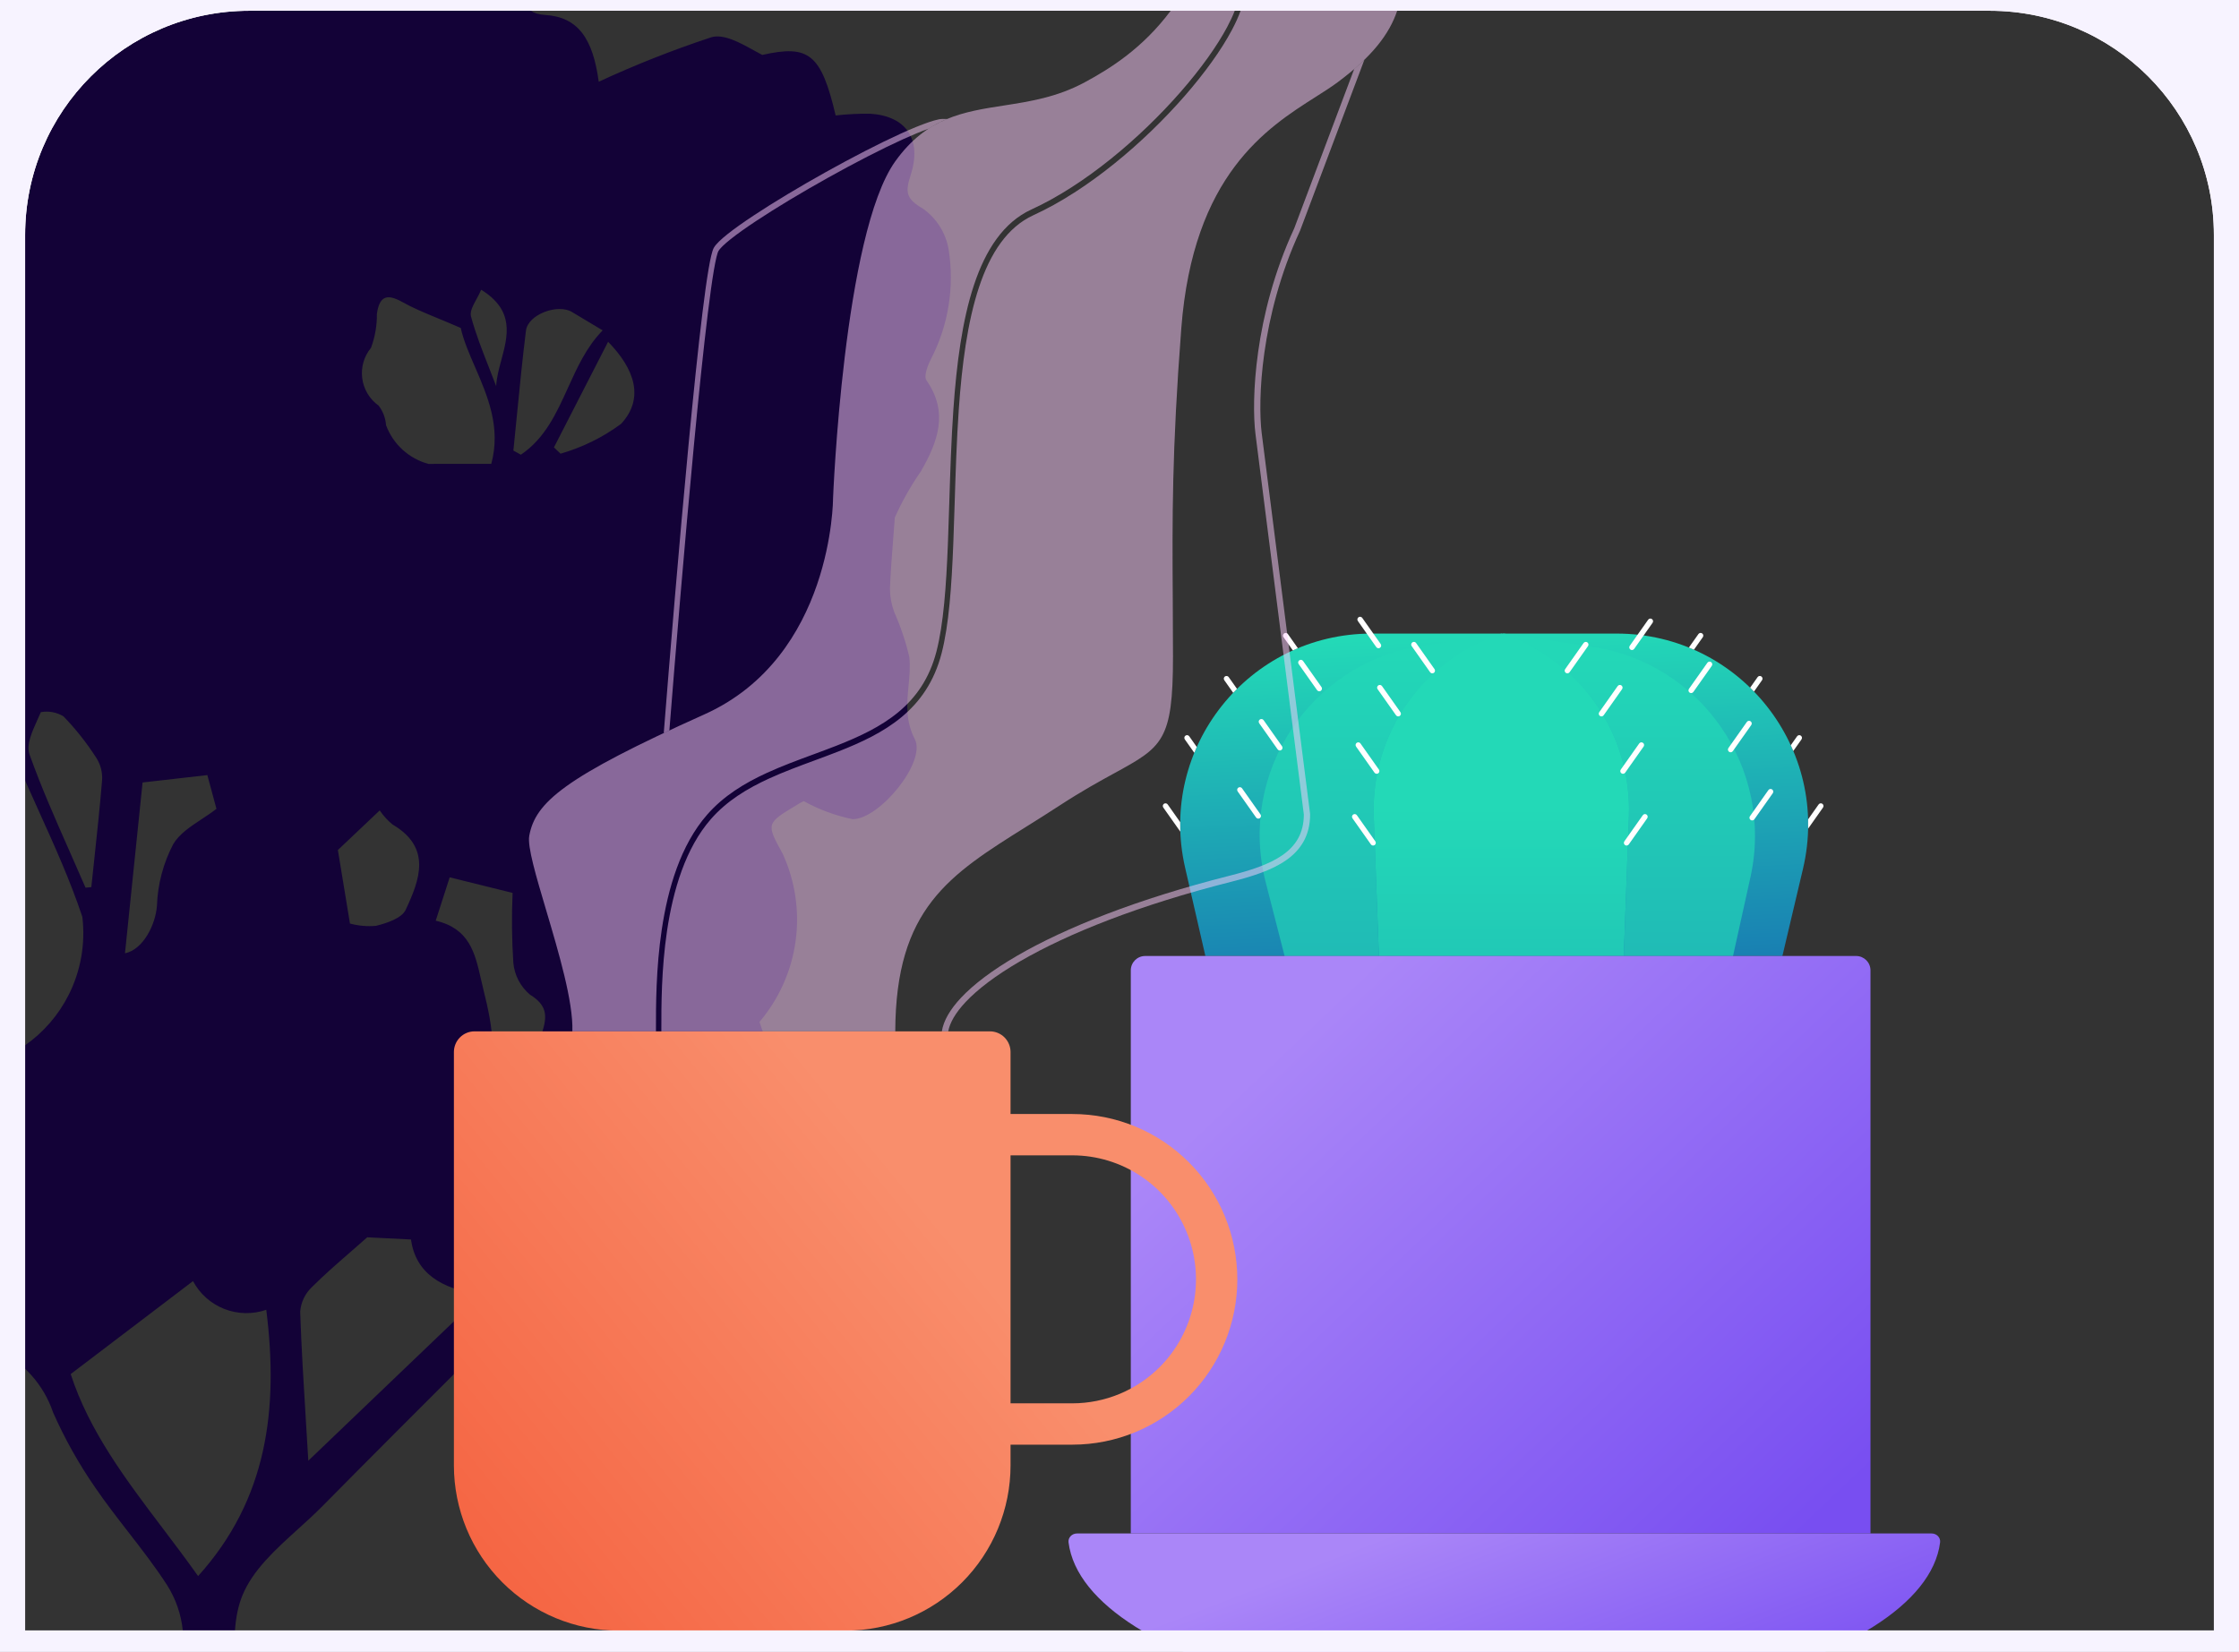<svg width="1248" height="921" viewBox="0 0 1248 921" fill="none" xmlns="http://www.w3.org/2000/svg">
<rect x="0" y="0" width="1248" height="921" fill="#333333" stroke="none"/>
<g clip-path="url(#clip0_743_273)">
<path fill-rule="evenodd" clip-rule="evenodd" d="M295.865 6C297.786 7.322 300.291 8.106 303.892 8.334C322.225 9.497 330.505 21.547 333.729 45.569C354.174 36.092 375.15 27.805 396.551 20.75C403.415 18.823 412.174 23.657 420.211 28.092C421.802 28.97 423.364 29.833 424.878 30.624C450.812 24.775 457.724 29.996 465.782 64.371C472.164 63.652 478.584 63.323 485.006 63.387C505.195 64.711 514.112 77.7 507.522 97.857C504.469 107.195 505.125 110.96 514.474 116.331C522.03 121.705 527.161 129.847 528.751 138.988C532.116 159.965 528.64 181.47 518.84 200.315C517.046 203.869 514.811 209.782 516.406 212.057C529.02 230.04 522.574 246.577 513.345 262.716C507.692 270.845 502.813 279.487 498.772 288.528C498.503 292.232 498.213 295.934 497.924 299.637C497.178 309.165 496.433 318.692 496.045 328.235C496.093 332.656 496.89 337.036 498.404 341.19C502.004 349.26 504.831 357.654 506.847 366.258C507.446 371.668 506.935 377.009 506.42 382.387C505.5 391.988 504.569 401.707 509.929 412.142C516.452 424.843 490.039 456.936 475.187 456.703C465.674 454.74 456.512 451.353 448.008 446.657C446.678 447.25 445.399 447.953 444.185 448.756C426.988 459.112 426.996 459.126 436.275 475.989C443.256 491.23 445.746 508.148 443.453 524.757C441.16 541.365 434.179 556.973 423.33 569.747C434.69 600.745 429.434 617.727 402.491 638.769C399.634 641.108 397.655 644.349 396.88 647.962C393.499 667.561 386.841 673.622 366.703 673.097C361.05 672.95 355.413 672.197 349.081 671.351C345.987 670.937 342.726 670.501 339.216 670.104C337.173 675.778 336.221 681.788 336.41 687.816C338.682 693.696 339.017 700.15 337.367 706.234C335.717 712.319 332.168 717.716 327.238 721.64C322.734 725.363 317.207 727.629 311.388 728.139C305.569 728.648 299.733 727.377 294.652 724.493C283.435 735.725 272.271 746.879 261.154 757.986C233.751 785.365 206.634 812.458 179.701 839.733C175.427 844.061 170.779 848.271 166.116 852.494C153.494 863.928 140.761 875.462 135.03 889.71C132.623 895.695 131.442 902.203 130.98 909H101.878C100.968 900.047 97.991 891.403 93.153 883.763C86.513 873.477 78.985 863.772 71.455 854.062C65.156 845.941 58.855 837.817 53.069 829.347C43.942 816.161 36.082 802.14 29.594 787.472C26.98 779.74 22.815 772.625 17.353 766.565C16.28 765.374 15.161 764.229 14 763.132V582.766C24.256 575.561 32.612 565.913 38.285 554.647C45.045 541.22 47.692 526.093 45.894 511.166C39.179 490.995 30.374 471.521 21.569 452.048C19.029 446.431 16.489 440.814 14 435.181V131C14 61.964 69.964 6 139 6H295.865ZM125.055 729.776C132.541 732.707 140.826 732.869 148.421 730.232C155.322 785.426 149.115 835.824 110.414 878.698C104.073 869.725 97.436 860.955 90.827 852.221C70.136 824.879 49.707 797.883 39.403 766.077C50.791 757.418 61.977 748.914 73.236 740.354L107.58 714.243C111.373 721.337 117.569 726.845 125.055 729.776ZM229.055 691.037C231.743 709.572 245.433 718.669 268.519 721.831L226.601 761.961C208.246 779.532 190.267 796.744 171.849 814.377C171.421 807.066 170.978 799.866 170.54 792.748C169.251 771.801 168.006 751.567 167.316 731.313C167.711 726.148 169.991 721.309 173.721 717.718C180.412 711.02 187.569 704.788 195.171 698.168C198.27 695.47 201.442 692.707 204.687 689.823L229.055 691.037ZM244.275 177.548C248.087 179.126 252.229 180.841 256.817 182.844C258.354 189.801 261.472 196.993 264.74 204.531C271.714 220.616 279.374 238.282 273.824 258.623C270.135 258.623 266.518 258.619 262.952 258.615C254.73 258.606 246.777 258.597 238.825 258.638C233.451 257.19 228.502 254.476 224.389 250.724C220.276 246.971 217.12 242.288 215.183 237.066C214.907 233.086 213.458 229.276 211.02 226.119C208.541 224.352 206.452 222.092 204.883 219.481C203.315 216.87 202.301 213.963 201.904 210.942C201.507 207.921 201.736 204.851 202.577 201.922C203.418 198.994 204.853 196.27 206.792 193.921C209.047 187.863 210.16 181.439 210.075 174.974C211.418 165.653 215.208 163.311 224.091 168.303C230.091 171.675 236.494 174.326 244.275 177.548ZM296.444 598.534C295.761 601.703 295.092 604.81 294.385 607.811L265.211 614.294C279.035 593.74 274.714 573.038 269.333 551.218C268.887 549.407 268.474 547.598 268.064 545.804C264.734 531.22 261.645 517.691 242.866 513.303L250.654 489.13L285.715 497.817C285.138 510.818 285.279 523.84 286.137 536.825C286.772 543.743 290.123 550.127 295.454 554.574C304.879 560.395 305.15 566.32 302.203 575.519C299.76 583.147 298.064 591.015 296.444 598.534ZM50.905 494.59L47.675 494.886C44.796 488.198 41.847 481.535 38.898 474.872C30.949 456.913 23.001 438.953 16.416 420.506C14.551 415.281 17.854 407.974 20.846 401.355C21.514 399.875 22.168 398.43 22.744 397.05C27.118 396.236 31.637 397.08 35.424 399.418C42.31 406.552 48.467 414.357 53.804 422.716C56.091 426.357 57.176 430.626 56.906 434.918C55.697 449.65 54.124 464.353 52.551 479.055C51.997 484.233 51.443 489.411 50.905 494.59ZM191.775 494.86L188.333 473.901L211.655 451.817C213.635 454.759 216.029 457.399 218.763 459.656C240.753 472.546 233.988 490.455 226.103 507.269C223.927 511.909 215.61 514.693 209.583 516.168C204.706 516.603 199.79 516.169 195.064 514.887C193.965 508.197 192.883 501.606 191.775 494.86ZM328.923 180.002C330.976 181.232 333.265 182.603 335.91 184.189C326.952 193.336 321.749 204.812 316.595 216.181C310.166 230.362 303.812 244.378 290.338 253.504L286.156 251.203C286.811 244.815 287.439 238.423 288.067 232.032C289.632 216.11 291.197 200.189 293.169 184.318C294.282 175.352 310.848 169.136 318.836 173.949C321.907 175.799 324.982 177.641 328.923 180.002ZM87.483 504.892C86.778 515.179 80.049 529.275 69.659 531.498L73.851 490.822C75.722 472.665 77.592 454.514 79.474 436.246L115.572 432.129L120.648 450.935C118.014 452.989 115.167 454.869 112.347 456.73C106.063 460.879 99.913 464.939 96.55 470.646C91 481.236 87.901 492.94 87.483 504.892ZM333.255 201.658L338.95 190.551C353.677 205.596 359.387 222.006 346.199 236.303C336.026 243.82 324.591 249.453 312.435 252.937L308.765 249.431C316.878 233.605 324.991 217.78 333.255 201.658ZM279.432 200.737C278.097 205.692 276.778 210.591 276.562 215.293C275.221 211.713 273.821 208.149 272.421 204.585C268.771 195.296 265.122 186.007 262.533 176.431C261.799 173.718 263.661 170.303 265.619 166.71C266.547 165.008 267.496 163.266 268.202 161.54C286.881 173.084 283.099 187.122 279.432 200.737Z" fill="#130237"/>
<path fill-rule="evenodd" clip-rule="evenodd" d="M836.831 353.23L836.835 353.229L836.84 353.23L838.257 353.23H901.162C969.971 353.23 1020.77 417.422 1004.97 484.39L993.494 532.987L965.971 532.987L905.086 532.987H768.584L716.022 532.987L671.868 532.987L660.57 483.733C645.247 416.936 695.994 353.23 764.526 353.23L836.831 353.23Z" fill="url(#paint0_linear_743_273)"/>
<path d="M705.5 491.94C689.797 430.683 730.538 369.294 793.084 359.967L835.676 353.615C792.543 368.278 764.063 409.529 765.734 455.152L768.584 532.987L716.022 532.987L705.5 491.94Z" fill="url(#paint1_linear_743_273)"/>
<path d="M905.086 532.987L965.971 532.987L975.685 489.058C989.034 428.692 948.424 369.659 887.276 360.54L838.257 353.23L837.281 353.376C880.813 367.825 909.616 409.278 907.936 455.152L905.086 532.987Z" fill="url(#paint2_linear_743_273)"/>
<path fill-rule="evenodd" clip-rule="evenodd" d="M836.835 353.229C793.054 367.542 764.048 409.122 765.734 455.152L768.584 532.987L905.086 532.987L907.936 455.152C909.622 409.122 880.616 367.542 836.835 353.229Z" fill="url(#paint3_linear_743_273)"/>
<path d="M638.297 532.986C633.878 532.986 630.297 536.568 630.297 540.986L630.297 854.945L1042.59 854.945L1042.59 540.986C1042.59 536.568 1039.01 532.986 1034.59 532.986L638.297 532.986Z" fill="url(#paint4_linear_743_273)"/>
<path d="M956.634 940C1027.82 924.146 1077.03 894.407 1081.39 859.935C1081.73 857.196 1079.46 854.945 1076.7 854.945L600.288 854.945C597.526 854.945 595.256 857.196 595.602 859.935C599.956 894.407 649.168 924.145 720.356 940L956.634 940Z" fill="url(#paint5_linear_743_273)"/>
<path fill-rule="evenodd" clip-rule="evenodd" d="M948.774 353.135C948.097 352.657 947.161 352.819 946.684 353.496L941.367 361.027C942.317 361.413 943.259 361.812 944.194 362.225L949.135 355.226C949.612 354.549 949.451 353.613 948.774 353.135ZM717.865 353.496L723.438 361.392C722.494 361.786 721.557 362.193 720.628 362.613L715.414 355.226C714.936 354.549 715.098 353.613 715.775 353.136C716.451 352.658 717.387 352.819 717.865 353.496ZM684.865 377.496L689.503 384.066C688.781 384.782 688.069 385.508 687.368 386.244L682.414 379.226C681.937 378.549 682.098 377.613 682.775 377.136C683.452 376.658 684.387 376.819 684.865 377.496ZM662.865 410.496L667.076 416.462C666.596 417.533 666.134 418.612 665.69 419.7L660.414 412.226C659.936 411.549 660.097 410.613 660.774 410.136C661.451 409.658 662.387 409.819 662.865 410.496ZM650.865 448.496L657.832 458.366C657.81 460.124 657.833 461.891 657.9 463.664L648.414 450.226C647.936 449.549 648.098 448.613 648.775 448.136C649.451 447.658 650.387 447.819 650.865 448.496ZM1016.13 450.226L1007.84 461.976C1007.88 460.241 1007.87 458.513 1007.83 456.793L1013.68 448.496C1014.16 447.819 1015.1 447.657 1015.77 448.135C1016.45 448.613 1016.61 449.549 1016.13 450.226ZM1004.14 412.226L999.577 418.684C999.123 417.607 998.653 416.539 998.166 415.48L1001.68 410.496C1002.16 409.819 1003.1 409.657 1003.77 410.135C1004.45 410.613 1004.61 411.549 1004.14 412.226ZM982.135 379.226L977.663 385.56C976.957 384.832 976.24 384.113 975.513 383.404L979.684 377.496C980.161 376.819 981.097 376.657 981.774 377.135C982.451 377.613 982.612 378.549 982.135 379.226ZM918.684 345.496C919.162 344.819 920.098 344.658 920.774 345.136C921.451 345.613 921.613 346.549 921.135 347.226L910.865 361.775C910.387 362.452 909.451 362.613 908.774 362.136C908.098 361.658 907.936 360.722 908.414 360.045L918.684 345.496ZM787.225 358.135C787.902 357.658 788.838 357.819 789.316 358.496L799.586 373.045C800.063 373.722 799.902 374.658 799.225 375.136C798.548 375.613 797.612 375.452 797.135 374.775L786.865 360.226C786.387 359.549 786.548 358.613 787.225 358.135ZM759.316 344.496C758.838 343.819 757.902 343.658 757.225 344.136C756.548 344.613 756.387 345.549 756.865 346.226L767.135 360.775C767.612 361.452 768.548 361.613 769.225 361.136C769.902 360.658 770.063 359.722 769.586 359.045L759.316 344.496ZM726.316 368.496C725.838 367.819 724.902 367.658 724.225 368.136C723.548 368.613 723.387 369.549 723.865 370.226L734.135 384.775C734.612 385.452 735.548 385.613 736.225 385.136C736.902 384.658 737.063 383.722 736.586 383.045L726.316 368.496ZM770.316 382.496C769.838 381.819 768.902 381.658 768.225 382.135C767.548 382.613 767.387 383.549 767.865 384.226L778.135 398.775C778.612 399.452 779.548 399.613 780.225 399.136C780.902 398.658 781.063 397.722 780.586 397.045L770.316 382.496ZM758.316 414.496C757.838 413.819 756.902 413.658 756.225 414.135C755.548 414.613 755.387 415.549 755.865 416.226L766.135 430.775C766.612 431.452 767.548 431.613 768.225 431.135C768.902 430.658 769.063 429.722 768.586 429.045L758.316 414.496ZM756.316 454.496C755.838 453.819 754.902 453.658 754.225 454.136C753.548 454.613 753.387 455.549 753.865 456.226L764.135 470.775C764.612 471.452 765.548 471.613 766.225 471.136C766.902 470.658 767.063 469.722 766.586 469.045L756.316 454.496ZM704.316 401.496C703.838 400.819 702.902 400.658 702.225 401.135C701.548 401.613 701.387 402.549 701.865 403.226L712.135 417.775C712.612 418.452 713.548 418.613 714.225 418.135C714.902 417.658 715.063 416.722 714.586 416.045L704.316 401.496ZM692.316 439.496C691.838 438.819 690.902 438.658 690.225 439.135C689.548 439.613 689.387 440.549 689.865 441.226L700.135 455.775C700.612 456.452 701.548 456.613 702.225 456.136C702.902 455.658 703.063 454.722 702.586 454.045L692.316 439.496ZM882.684 358.496C883.162 357.819 884.098 357.658 884.774 358.135C885.451 358.613 885.613 359.549 885.135 360.226L874.865 374.775C874.387 375.452 873.451 375.613 872.774 375.136C872.098 374.658 871.936 373.722 872.414 373.045L882.684 358.496ZM951.684 369.496C952.162 368.819 953.098 368.658 953.774 369.135C954.451 369.613 954.613 370.549 954.135 371.226L943.865 385.775C943.387 386.452 942.451 386.613 941.774 386.135C941.098 385.658 940.936 384.722 941.414 384.045L951.684 369.496ZM903.774 382.135C903.098 381.658 902.162 381.819 901.684 382.496L891.414 397.045C890.936 397.722 891.098 398.658 891.774 399.136C892.451 399.613 893.387 399.452 893.865 398.775L904.135 384.226C904.613 383.549 904.451 382.613 903.774 382.135ZM915.774 414.136C915.098 413.658 914.162 413.819 913.684 414.496L903.414 429.045C902.936 429.722 903.098 430.658 903.774 431.135C904.451 431.613 905.387 431.452 905.865 430.775L916.135 416.226C916.613 415.549 916.451 414.613 915.774 414.136ZM917.774 454.135C917.098 453.658 916.162 453.819 915.684 454.496L905.414 469.045C904.936 469.722 905.098 470.658 905.774 471.136C906.451 471.613 907.387 471.452 907.865 470.775L918.135 456.226C918.613 455.549 918.451 454.613 917.774 454.135ZM975.775 402.136C975.098 401.658 974.162 401.819 973.684 402.496L963.414 417.045C962.936 417.722 963.098 418.658 963.775 419.135C964.451 419.613 965.387 419.452 965.865 418.775L976.135 404.226C976.613 403.549 976.451 402.613 975.775 402.136ZM985.684 440.496C986.162 439.819 987.098 439.658 987.774 440.135C988.451 440.613 988.613 441.549 988.135 442.226L977.865 456.775C977.387 457.452 976.451 457.613 975.774 457.135C975.098 456.658 974.936 455.722 975.414 455.045L985.684 440.496Z" fill="white"/>
<path fill-rule="evenodd" clip-rule="evenodd" d="M524.977 575C525.904 569.033 529.628 562.704 535.653 556.28C542.74 548.725 553.213 540.819 566.809 532.926C594.011 517.134 633.966 501.249 685.07 488.303C696.822 485.326 707.288 482.011 714.812 476.769C722.184 471.632 726.719 464.662 726.75 454.109L699.764 241.72L699.763 241.713C697.562 223.767 698.859 176.031 721.385 127.323L754.8 38.521C756.84 36.767 758.736 35.033 760.498 33.317L724.638 128.616C724.623 128.656 724.606 128.696 724.588 128.735C702.342 176.803 701.106 223.9 703.237 241.283L703.237 241.286L730.236 453.779C730.245 453.852 730.25 453.926 730.25 454C730.25 465.885 725.041 473.908 716.813 479.64C708.712 485.284 697.678 488.72 685.93 491.696C635.033 504.59 595.406 520.372 568.566 535.953C555.141 543.747 544.979 551.454 538.206 558.674C532.59 564.661 529.44 570.166 528.529 575H524.977Z" fill="#FECFFE" fill-opacity="0.5"/>
<path fill-rule="evenodd" clip-rule="evenodd" d="M369.971 408.685C373.33 366.201 378.564 302.853 383.767 248.143C386.456 219.875 389.138 193.898 391.549 174.293C392.755 164.493 393.895 156.264 394.939 150.129C395.46 147.064 395.961 144.497 396.438 142.507C396.898 140.59 397.384 138.996 397.935 138.049C398.554 136.987 399.566 135.825 400.817 134.603C402.089 133.362 403.691 131.982 405.563 130.492C409.309 127.511 414.209 124.036 419.877 120.28C431.217 112.765 445.714 104.075 460.387 95.893C475.059 87.712 489.933 80.025 502.032 74.522C508.078 71.772 513.455 69.556 517.779 68.097C519.94 67.368 521.862 66.82 523.487 66.491C524.504 66.285 526.386 66.267 527.905 66.329C524.578 67.708 521.315 69.365 518.123 71.392C517.923 71.519 517.723 71.648 517.523 71.778C513.517 73.191 508.632 75.221 503.142 77.719C491.135 83.18 476.332 90.828 461.703 98.986C447.074 107.143 432.644 115.794 421.383 123.257C415.75 126.989 410.929 130.412 407.279 133.316C405.453 134.769 403.938 136.078 402.767 137.221C401.576 138.383 400.819 139.299 400.436 139.957C400.186 140.386 399.803 141.474 399.336 143.418C398.887 145.289 398.403 147.761 397.888 150.786C396.86 156.834 395.728 164.994 394.525 174.772C392.12 194.323 389.442 220.258 386.755 248.515C381.626 302.437 376.467 364.764 373.105 407.214C372.046 407.709 371.001 408.199 369.971 408.685Z" fill="#FECFFE" fill-opacity="0.5"/>
<path fill-rule="evenodd" clip-rule="evenodd" d="M319.036 575C319.577 558.538 311.43 531.074 304.447 507.533C298.796 488.484 293.907 472.004 295 466C298.391 447.365 314.275 433.468 392.652 398.271C464.329 366.084 464.329 277.992 464.329 277.992C464.329 277.992 470.143 130.262 499.012 89.949C516.522 65.498 537.175 62.294 559.488 58.833C573.962 56.588 589.135 54.235 604.6 45.903C619.004 38.143 637.03 26.783 652.531 6H688.232C687.16 8.772 685.774 11.759 684.094 14.924C678.353 25.733 669.299 38.381 658.081 51.22C635.639 76.906 604.75 103.119 574.938 116.768C559.373 123.893 549.379 139.294 542.849 158.995C536.323 178.684 533.18 202.887 531.424 228.012C530.214 245.319 529.658 263.163 529.122 280.335L529.122 280.336L529.122 280.339C528.881 288.088 528.643 295.701 528.352 303.065C527.412 326.84 525.912 347.994 521.964 363.244C514.182 393.305 491.846 405.682 466.317 415.708C461.984 417.41 457.548 419.048 453.085 420.696L453.085 420.696L453.084 420.696C444.508 423.862 435.837 427.064 427.617 430.823C415.074 436.558 403.339 443.686 394.116 454.243C379.367 471.124 372.28 495.334 368.853 518.288C365.598 540.095 365.615 561.004 365.625 573.843C365.625 574.067 365.626 574.498 365.626 575H319.036ZM368.631 575C368.631 574.633 368.631 574.258 368.631 573.877V573.871C368.621 561.026 368.605 540.376 371.816 518.868C375.201 496.188 382.14 472.815 396.241 456.675C405.05 446.593 416.356 439.676 428.732 434.017C436.864 430.298 445.355 427.164 453.864 424.023L453.866 424.023C458.353 422.367 462.845 420.709 467.293 418.962C492.853 408.923 516.599 396.075 524.845 364.221C528.912 348.513 530.416 326.957 531.355 303.221C531.648 295.787 531.887 288.137 532.129 280.367L532.129 280.365C532.663 263.23 533.215 245.517 534.419 228.287C536.169 203.249 539.287 179.439 545.659 160.215C552.026 141.005 561.566 126.594 576.054 119.961C606.349 106.092 637.569 79.562 660.206 53.652C671.529 40.694 680.757 27.83 686.662 16.71C688.662 12.943 690.296 9.35 691.5 6H778.772C774.419 18.996 764.762 31.622 745.53 45.903C742.006 48.52 737.868 51.15 733.341 54.027C706.179 71.287 665.003 97.453 658.439 183.123C653.175 251.812 653.407 289.091 653.683 333.431C653.748 343.769 653.814 354.49 653.814 366.084C653.814 413.174 647.905 416.411 621.074 431.109C612.968 435.55 602.953 441.036 590.615 449.093C584.28 453.231 578.154 457.066 572.277 460.744C529.004 487.834 499.257 506.456 499.013 575H368.631Z" fill="#FECFFE" fill-opacity="0.5"/>
<path d="M597.743 621.086H563.269V586.521C563.269 583.466 562.058 580.535 559.903 578.375C557.748 576.214 554.825 575 551.778 575H264.491C261.444 575 258.521 576.214 256.366 578.375C254.211 580.535 253 583.466 253 586.521V816.95C253 841.395 262.686 864.839 279.926 882.125C297.167 899.41 320.55 909.121 344.932 909.121H471.338C495.719 909.121 519.102 899.41 536.343 882.125C553.584 864.839 563.269 841.395 563.269 816.95V805.428H597.743C622.125 805.428 645.508 795.718 662.749 778.432C679.989 761.147 689.675 737.702 689.675 713.257C689.675 688.812 679.989 665.368 662.749 648.082C645.508 630.797 622.125 621.086 597.743 621.086ZM646.467 762.108C633.549 775.076 616.024 782.369 597.743 782.386H563.269V644.129H597.743C611.371 644.141 624.69 648.201 636.018 655.798C647.345 663.395 656.173 674.187 661.387 686.811C666.6 699.435 667.965 713.325 665.31 726.727C662.655 740.128 656.098 752.44 646.467 762.108Z" fill="url(#paint6_linear_743_273)"/>
<path fill-rule="evenodd" clip-rule="evenodd" d="M1248 0H0V921H1248V0ZM139 6C69.964 6 14 61.964 14 131V909H1234V131C1234 61.964 1178.04 6 1109 6H139Z" fill="#F7F3FF"/>
<path fill-rule="evenodd" clip-rule="evenodd" d="M1237.5 912.5H10.5V131C10.5 60.031 68.031 2.5 139 2.5H1109C1179.97 2.5 1237.5 60.031 1237.5 131V912.5ZM139 6C69.964 6 14 61.964 14 131V909H1234V131C1234 61.964 1178.04 6 1109 6H139Z" fill="#F7F3FF"/>
</g>
<defs>
<linearGradient id="paint0_linear_743_273" x1="833.018" y1="353.36" x2="842.494" y2="553.028" gradientUnits="userSpaceOnUse">
<stop stop-color="#23D9B7"/>
<stop offset="1" stop-color="#1879B2"/>
</linearGradient>
<linearGradient id="paint1_linear_743_273" x1="838.257" y1="353.231" x2="838.257" y2="933.985" gradientUnits="userSpaceOnUse">
<stop stop-color="#23D9B7"/>
<stop offset="1" stop-color="#1879B2"/>
</linearGradient>
<linearGradient id="paint2_linear_743_273" x1="838.257" y1="353.231" x2="838.257" y2="933.985" gradientUnits="userSpaceOnUse">
<stop stop-color="#23D9B7"/>
<stop offset="1" stop-color="#1879B2"/>
</linearGradient>
<linearGradient id="paint3_linear_743_273" x1="836.835" y1="450.407" x2="836.835" y2="933.983" gradientUnits="userSpaceOnUse">
<stop stop-color="#23D9B7"/>
<stop offset="1" stop-color="#1879B2"/>
</linearGradient>
<linearGradient id="paint4_linear_743_273" x1="768" y1="533" x2="1041.12" y2="820.667" gradientUnits="userSpaceOnUse">
<stop stop-color="#AA86F8"/>
<stop offset="1" stop-color="#784EF1"/>
</linearGradient>
<linearGradient id="paint5_linear_743_273" x1="838" y1="831" x2="901.742" y2="996.239" gradientUnits="userSpaceOnUse">
<stop stop-color="#AA86F8"/>
<stop offset="1" stop-color="#784EF1"/>
</linearGradient>
<linearGradient id="paint6_linear_743_273" x1="500" y1="652" x2="258.241" y2="850.561" gradientUnits="userSpaceOnUse">
<stop stop-color="#F98E6C"/>
<stop offset="1" stop-color="#F56644"/>
</linearGradient>
<clipPath id="clip0_743_273">
<rect width="1248" height="921" fill="white"/>
</clipPath>
</defs>
</svg>
